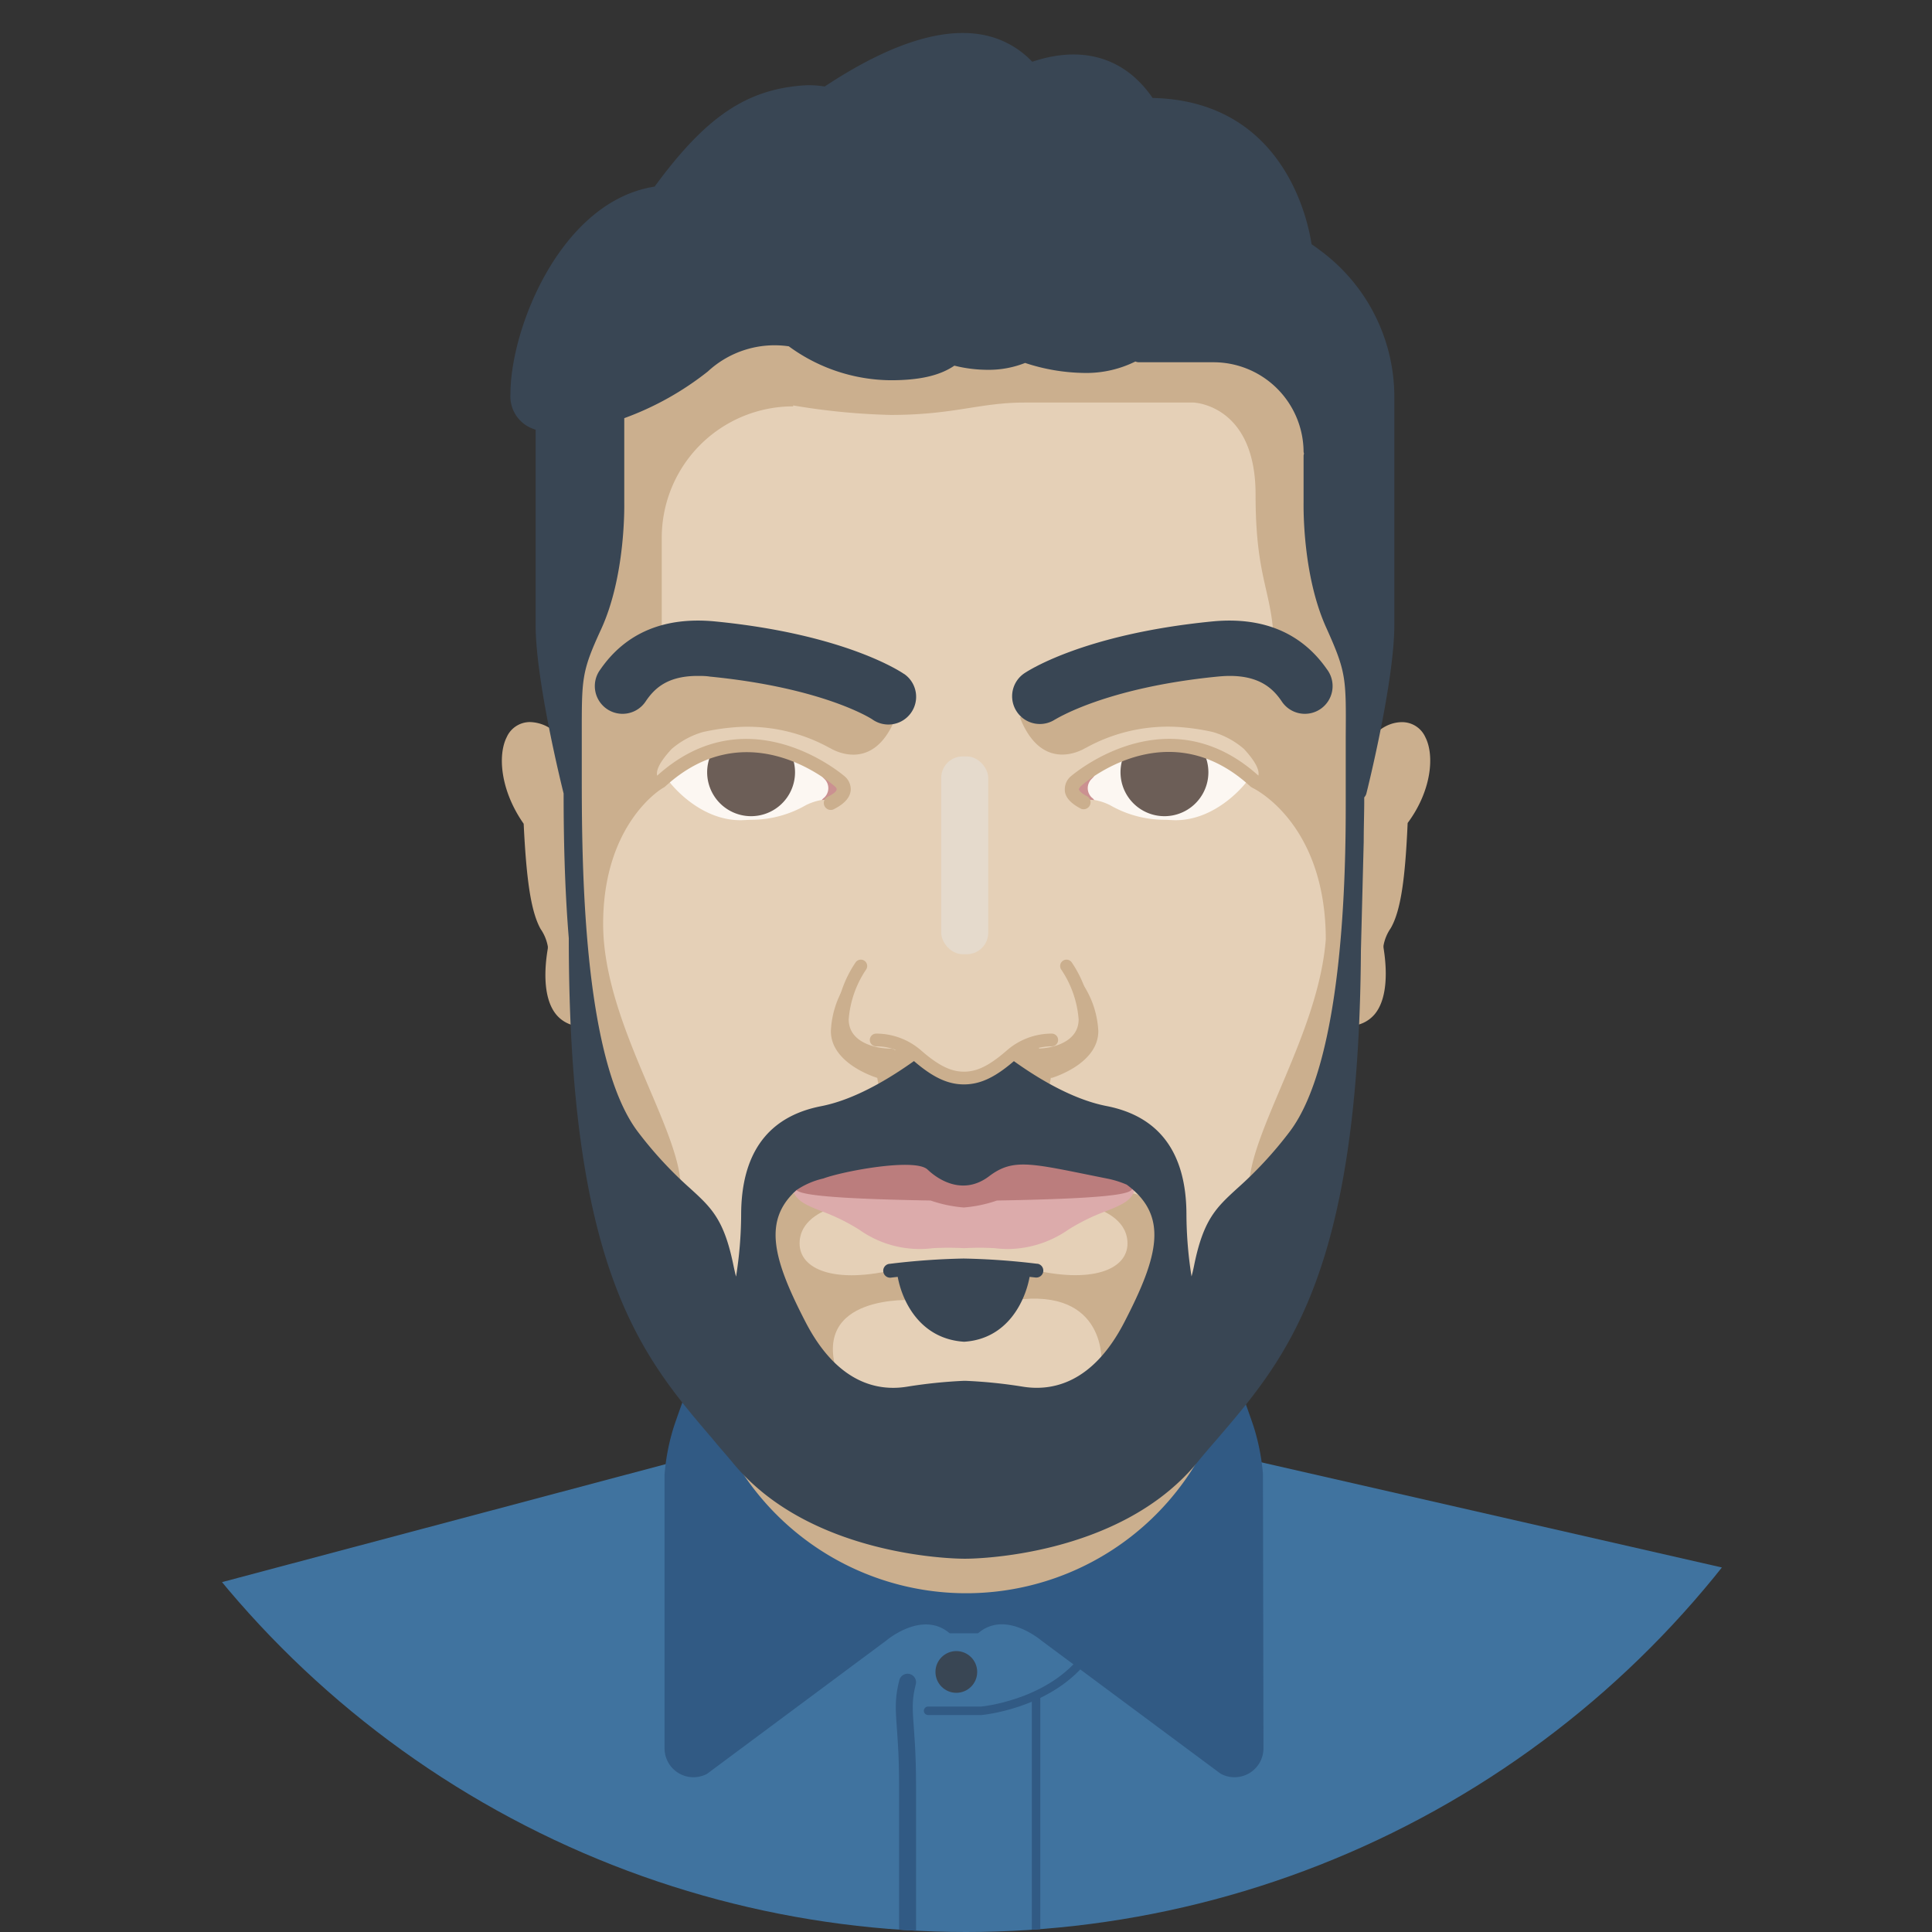 <svg id="Laag_1" data-name="Laag 1" xmlns="http://www.w3.org/2000/svg" xmlns:xlink="http://www.w3.org/1999/xlink" viewBox="0 0 227.78 227.78"><rect x="0" y="0" width="227.78" height="227.78" fill="#333333" stroke="none"/><defs><style>.cls-1,.cls-15,.cls-18,.cls-5,.cls-6{fill:none;}.cls-2{clip-path:url(#clip-path);}.cls-3{fill:#40739f;}.cls-4{fill:#394654;}.cls-5,.cls-6{stroke:#315a84;}.cls-15,.cls-18,.cls-5,.cls-6{stroke-linecap:round;stroke-miterlimit:10;}.cls-6{stroke-width:2px;}.cls-7{fill:#315a84;}.cls-8{fill:#cbaf8e;}.cls-9{fill:#e5d0b7;}.cls-10{fill:#fcf7f2;}.cls-11{fill:#cb9191;}.cls-12{fill:#6c5e57;}.cls-13{fill:#434b5b;}.cls-14{fill:#dcabab;}.cls-15{stroke:#394654;}.cls-16{fill:#e5dacc;}.cls-17{fill:#bb7d7d;}.cls-18{stroke:#cbaf8e;stroke-width:1.5px;}</style><clipPath id="clip-path"><circle class="cls-1" cx="113.89" cy="113.89" r="113.89"/></clipPath></defs><title>Tekengebied 1</title><g class="cls-2"><polyline class="cls-3" points="148.07 172.26 204.13 185.06 197.53 262.16 30.38 262.16 24.33 187.02 79.84 172.26"/><circle class="cls-4" cx="112.75" cy="197.12" r="2.46"/><path class="cls-5" d="M109.42,201.7h6.27s7.66-.67,12-6"/><path class="cls-6" d="M107,198.33c-.87,3.38,0,4.44,0,12.16V229"/><path class="cls-7" d="M148.9,173.77a25.49,25.49,0,0,0-1.15-5.74c-.89-2.62-3.14-8.71-3.16-8.77l-.06-.13a5,5,0,0,0-3.74-2.36l-.14,1.08H86.74l.11-1.08c-2.57-.26-4,2.1-4.19,2.5h0c0,.06-2.27,6.15-3.16,8.77a25.25,25.25,0,0,0-1.15,5.81v32.29a3.41,3.41,0,0,0,5,3l21.15-15.73s4-3.41,7.18-1.07l.29.22h3.33l.29-.22c3.11-2.33,7,.93,7.23,1.11l21,15.6.14.09a3.41,3.41,0,0,0,5-3Z"/><line class="cls-5" x1="122.15" y1="229" x2="122.15" y2="200.08"/><path class="cls-8" d="M141.81,169.3h0l-.74-.35c-.06.12-.13.24-.19.37L87.5,170.37l-.2-.36-.73.38h0l-.73.38a31.62,31.62,0,0,0,56.7-1.12Z"/><path class="cls-9" d="M65.58,87.65s-5.76-4.58-5.56,3A16.8,16.8,0,0,0,60.93,94a15.32,15.32,0,0,1,1.79,5.51c.18,2.36.53,7.36,2.46,10.94,0,0-1,8.06,2.29,9.55s3.46,12.6,6,18.67,17.89,31.67,40.37,31.67,43.86-37.88,43.54-42,2.4-7.55,3.4-8.52,2.41-2.53,1.59-7.86c0,0,2.11-5.71,2.38-8.87s.47-7,2.36-9.72-.12-12.1-5.47-5a50.34,50.34,0,0,1-.86-9c0-4.46,12.12-50.23-40-43.6S71.31,43.25,65.58,87.65Z"/><path class="cls-10" d="M87.31,87.93c4.49,0,9.58,2.28,10.44,3.46a1.73,1.73,0,0,1,.33,1.69h0a1.41,1.41,0,0,1-1.19,1.23,6.79,6.79,0,0,0-1.88.62,12.9,12.9,0,0,1-6.35,1.72c-.43,0-.88.05-1.37.05-4.95,0-8.31-4.44-8.31-4.44C79,91.26,82.81,87.93,87.31,87.93Z"/><path class="cls-11" d="M96.9,94.31s.08-.13.28-.28a1.52,1.52,0,0,0,0-2.21C96,90.58,99.28,93,99.28,93A2.58,2.58,0,0,1,97,94.3C97,94.33,96.91,94.34,96.9,94.31Z"/><path class="cls-12" d="M84,88.51h0a13.76,13.76,0,0,1,9.24.39l0,.12.08,0a5.18,5.18,0,1,1-9.3-.48Z"/><path class="cls-10" d="M138.57,87.93c-4.49,0-9.58,2.28-10.44,3.46a1.73,1.73,0,0,0-.33,1.69h0A1.41,1.41,0,0,0,129,94.31a6.79,6.79,0,0,1,1.88.62,12.9,12.9,0,0,0,6.35,1.72c.43,0,.88.05,1.37.05,4.95,0,8.31-4.44,8.31-4.44C146.88,91.26,143.06,87.93,138.57,87.93Z"/><path class="cls-11" d="M129,94.31s-.08-.13-.28-.28a1.52,1.52,0,0,1,0-2.21c1.22-1.24-2.08,1.18-2.08,1.18a2.58,2.58,0,0,0,2.24,1.31C128.91,94.33,129,94.34,129,94.31Z"/><path class="cls-12" d="M141.84,88.51h0a13.76,13.76,0,0,0-9.24.39l0,.12-.08,0a5.18,5.18,0,1,0,9.3-.48Z"/><path class="cls-8" d="M168.05,86.92a3,3,0,0,0-2.72-1.78c-2.19,0-3.67,1.68-4.5,3-1.2-3-1.76-33-1.76-33s5.28-19.48-40.93-19.48S69,46.45,68.71,54.76c-.28,7.27-2.47,27-3,31.81a4.64,4.64,0,0,0-3.25-1.44,3,3,0,0,0-2.72,1.78c-1.09,2.16-.72,6.33,2,10.21.31,6.33.81,10.29,2,12.41a5.22,5.22,0,0,1,.85,2.07l0,.17c0,.22-1.1,5.33,1,7.86A3.85,3.85,0,0,0,68.71,121a.82.82,0,0,0,0-1.63,2.84,2.84,0,0,1-.82-.12l.5-6.09a34.34,34.34,0,0,1,.3-4.29c1.4,26.54,11.58,31.25,11.58,31.25,0-7-9.16-19.49-9.16-31.19,0-11.93,7-16,7-16l.12-.07.16-.1c9.41-8.65,18.92-1,20-.08.12.09.26.25.25.36s0,.36-1,.87a.82.82,0,1,0,.75,1.45c1.22-.63,1.86-1.38,1.91-2.23a2,2,0,0,0-.68-1.57h0l0,0-.23-.19c-1.74-1.4-12-8.87-21.91.08-.13-.51.12-1.44,1.7-3.14a9.78,9.78,0,0,1,3.68-2,26.32,26.32,0,0,1,4.42-.61,20,20,0,0,1,10.57,2.5l-.06-.05s5.08,3.38,7.81-3.56h0s-9.31-5.14-14.1-5.77L90,79.13a14.77,14.77,0,0,0-10-2.76,9.46,9.46,0,0,0-2.48.63c-1.14-.6-1.3-1.41.27-2.64v-.13l.23-.07V63.41A15.49,15.49,0,0,1,93.51,47.91a.59.59,0,0,0,0-.11A79.45,79.45,0,0,0,105,48.92c7.49,0,10.48-1.46,15.79-1.46h19.92s7.32.22,7.32,10.84,2.18,11.32,2.18,18.74l-11.91,2.74c-.74-.35-1.41-.66-2-.87-3.4-1.33-16.06,5.67-16.06,5.67h0c2.73,6.94,7.81,3.56,7.81,3.56l-.06.05a20,20,0,0,1,10.57-2.5,26.32,26.32,0,0,1,4.42.61,9.78,9.78,0,0,1,3.68,2c1.57,1.7,1.82,2.63,1.7,3.14-9.94-8.95-20.17-1.47-21.91-.08l-.23.19,0,0h0a2,2,0,0,0-.68,1.57c0,.85.69,1.6,1.91,2.23a.82.82,0,0,0,.75-1.45c-1-.51-1-.85-1-.87s.14-.27.25-.36c1.13-1,10.64-8.57,20,.08l.16.1.12.07.14.07c1.41.77,8.41,5.24,8.44,17.74-.85,11.16-9.06,22.78-9.06,29.37,0,0,10.17-4.71,11.58-31.21.06,1.12.07,2.31,0,3.59,0,0-.32,5.09.61,6.83a3.16,3.16,0,0,1-.47,0,.82.82,0,0,0,0,1.63,3.85,3.85,0,0,0,3.14-1.41c2.05-2.53,1-7.64,1-7.86l0-.16h0a5.22,5.22,0,0,1,.85-2.07c1.23-2.12,1.72-6.07,2-12.41C168.77,93.25,169.15,89.08,168.05,86.92Z"/><path class="cls-8" d="M126.71,114.79s2.67,6.85-.79,8.69a17.34,17.34,0,0,1-2,.88s0-.1,0-.15a1.45,1.45,0,0,1-1.67-1.38c-1.32.21-4.84,3-6.71,3.93-1.26.3-2.1.47-2.1.47l-3.06-1a4.45,4.45,0,0,1-.56-.52,13.09,13.09,0,0,0-3.81-2.62c-.28,1.07-1.54,1.14-2.58,1,0,.05,0,.11,0,.16-1.91-.29-6-1.79-2.73-9.49a11,11,0,0,0-2.74,6.81c0,3.9,5.47,5.51,5.47,5.51h0a10.34,10.34,0,0,0,20.46,0l.13,0s5.47-1.6,5.47-5.51A11,11,0,0,0,126.71,114.79Z"/><path class="cls-8" d="M97.9,142.5s-3.63,1-3.63,4.1,4.22,4.84,11.57,3l7.76-.44h0l7.76.44c7.36,1.82,11.57.09,11.57-3s-3.63-4.1-3.63-4.1,3.72-2.75,5.13-1.44,4,4,0,12.43-4.56,7.27-4.56,7.27.68-9-10.3-7.48-11.94,0-11.94,0-12.21-.77-8.85,8.83c0,0-4.35-3.55-7-11.07S92.61,137.33,97.9,142.5Z"/><path class="cls-13" d="M119.82,126c-.56-.38-1.65-1.61-2.14-.39s-5.37,2.59-7.25.73-2.4-.73-2.4-.73l-4.41,2.68a10.34,10.34,0,0,0,20,0C122.26,127.46,120.2,126.23,119.82,126Z"/><path class="cls-13" d="M147.43,42.54s3.91-3.63,6.2-13.09c0,0,3.68,2.9,4.39,3.72s-3.18-.63-4.09,3.27S148.92,45.48,147.43,42.54Z"/><path class="cls-4" d="M156.46,78.93c-3-4.33-7.58-6.25-13.57-5.66-15.4,1.52-22,6-22.25,6.2a3.27,3.27,0,0,0,3.71,5.38c.06,0,5.82-3.76,19.19-5.08.51-.05,1-.08,1.45-.08,3.6,0,5.14,1.57,6.09,2.95a3.27,3.27,0,1,0,5.38-3.71Z"/><path class="cls-4" d="M106.6,79.47c-.27-.19-6.85-4.68-22.25-6.2-6-.59-10.57,1.32-13.57,5.66a3.27,3.27,0,1,0,5.38,3.71c1-1.46,2.51-2.95,6.09-2.95.46,0,.95,0,1.45.08,13.31,1.31,19,4.93,19.18,5.07a3.27,3.27,0,0,0,3.72-5.38Z"/><path class="cls-14" d="M132.14,139.91c0,.25-.28.49-.72.73a.85.85,0,0,0-.37-.27l-.46,0-13.16.61a16.56,16.56,0,0,1-3.81.82,16.56,16.56,0,0,1-3.81-.82s-8.06-.45-11.54-.45a4.14,4.14,0,0,0-2,.31c-.69-.32-1.17-.63-1.17-1H93.46c0,1.61,1.55,2.24,3.51,3a23.49,23.49,0,0,1,4.35,2.15,12.29,12.29,0,0,0,8.65,2.17,34.15,34.15,0,0,1,3.7,0,31.65,31.65,0,0,1,3.61,0,13.36,13.36,0,0,0,1.57.1,12.65,12.65,0,0,0,7.08-2.27,23.49,23.49,0,0,1,4.35-2.15c2-.79,3.51-1.41,3.51-3Z"/><path class="cls-4" d="M122.31,149a84.23,84.23,0,0,0-8.7-.62,84.18,84.18,0,0,0-8.68.62.82.82,0,1,0,.2,1.62l.71-.08c.53,2.89,2.63,7.32,7.83,7.65,5.1-.32,7.19-4.76,7.72-7.65l.72.08h.1a.82.82,0,0,0,.1-1.63Z"/><path class="cls-15" d="M149.31,40.19s2-2.32,3.53-8.17"/><rect class="cls-16" x="110.97" y="89.18" width="5.54" height="23.32" rx="2.53" ry="2.53"/><path class="cls-17" d="M127.51,137.79c-1.49-.28-3-.58-4.08-.86a9,9,0,0,0-2.36-.33,7.69,7.69,0,0,0-4.8,1.65,5.84,5.84,0,0,1-2.61,1.11,5.6,5.6,0,0,1-2.7-1.11,7.69,7.69,0,0,0-4.8-1.65,9,9,0,0,0-2.36.33c-1,.29-2.59.58-4.08.86-4.78.91-6,1.23-6,2.12,0,.6,0,1.35,16,1.63a15.6,15.6,0,0,0,3.91.82,15.6,15.6,0,0,0,3.91-.82c16-.28,16-1,16-1.63C133.5,139,132.29,138.7,127.51,137.79Z"/><path class="cls-4" d="M156,29.79c-.44-.34-.9-.68-1.37-1-.45-3-3.39-16.9-18.74-17.24a13.23,13.23,0,0,0-2.35-2.63c-2.21-1.85-6-3.59-11.84-1.64a10.84,10.84,0,0,0-4.12-2.71c-5.08-1.84-11.93.06-20.35,5.63a11,11,0,0,0-2.38-.14C88,10.52,83.21,13.77,77.18,22c-11,1.71-17,16.6-17,24.47a4.07,4.07,0,0,0,2.45,4,5.27,5.27,0,0,0,.52.19v23c0,6.67,3.15,19.29,3.3,19.89,0,4.75.1,10.87.61,17.07,0,39.26,8.62,49.28,16.93,59,.82,1,1.63,1.9,2.44,2.88,9.17,11.13,26.48,11.27,27.22,11.27h.22c.73,0,18-.14,27.22-11.27.81-1,1.62-1.93,2.44-2.88,8.21-9.57,16.69-19.48,16.92-57.55h0l.33-12.85h0c0-1.53.05-3,.06-4.46,0-.26,0-.5,0-.75a1.07,1.07,0,0,0,.25-.44c.14-.54,3.3-13.22,3.3-19.9v-27A21.45,21.45,0,0,0,156,29.79ZM132.56,155.88c-3.76,7.28-8.57,8.15-11.95,7.61a57.54,57.54,0,0,0-6.7-.69h-.34a58.51,58.51,0,0,0-6.64.69c-3.37.55-8.18-.33-11.95-7.61-3.85-7.44-5.07-12-1.06-15.58a9.35,9.35,0,0,1,3.16-1.36c2.34-.87,10.81-2.45,12.28-1.05s4.33,3,7.25.79,5-1.51,13.86.26a11.38,11.38,0,0,1,2.37.73C137.77,143.33,136.64,148,132.56,155.88Zm26.1-69.06c0,1.11,0,2.38,0,3.84V91c0,1.13,0,2.41,0,3.8,0,7.49-.19,30.27-6.66,38.69a46.25,46.25,0,0,1-6.11,6.6c-2.49,2.28-4,3.66-5.1,9.07-.11.56-.22,1-.31,1.33a47.7,47.7,0,0,1-.6-7.25c0-7.3-3.17-11.62-9.42-12.84-4.28-.83-8.7-3.63-11.66-5.83a.54.54,0,1,0-.65.87l.19.14a8.33,8.33,0,0,1-4.72,1.52,5.49,5.49,0,0,1-4.4-1.76v0a.54.54,0,0,0,0-.64.54.54,0,0,0-.76-.11c-3,2.2-7.38,5-11.66,5.83-6.25,1.22-9.42,5.54-9.42,12.84a47.7,47.7,0,0,1-.6,7.25c-.09-.33-.19-.76-.31-1.33-1.1-5.41-2.6-6.79-5.1-9.07a46.25,46.25,0,0,1-6.11-6.6c-6.67-8.67-6.67-32.43-6.67-42.58v-.24c0-1.46,0-2.73,0-3.84,0-6.88-.05-7.6,2.28-12.66,2.89-6.29,2.73-14.57,2.73-14.89v-10a35.2,35.2,0,0,0,9.86-5.51A11.58,11.58,0,0,1,93,40.83a20.58,20.58,0,0,0,12,4c3.29,0,5.73-.5,7.52-1.72a16.25,16.25,0,0,0,3.93.49,11.66,11.66,0,0,0,4.41-.81,23,23,0,0,0,7,1.18,13,13,0,0,0,6-1.35,1.09,1.09,0,0,0,.43.09H143a10.62,10.62,0,0,1,10.69,10.52,1,1,0,0,0,.05.25,1,1,0,0,0-.05.25v5.48c0,.35-.17,8.63,2.73,14.92C158.71,79.23,158.71,79.95,158.66,86.82Z"/><path class="cls-18" d="M101.49,113.89a12.9,12.9,0,0,0-2.18,6.27c0,3.13,3.27,4.22,5.72,4.22"/><path class="cls-18" d="M125.74,113.89a12.9,12.9,0,0,1,2.18,6.27c0,3.13-3.27,4.22-5.72,4.22"/><path class="cls-18" d="M124,122.61a7.31,7.31,0,0,0-4.77,1.77c-2.18,1.91-3.81,2.72-5.58,2.72s-3.41-.82-5.58-2.72a7.31,7.31,0,0,0-4.77-1.77"/></g></svg>